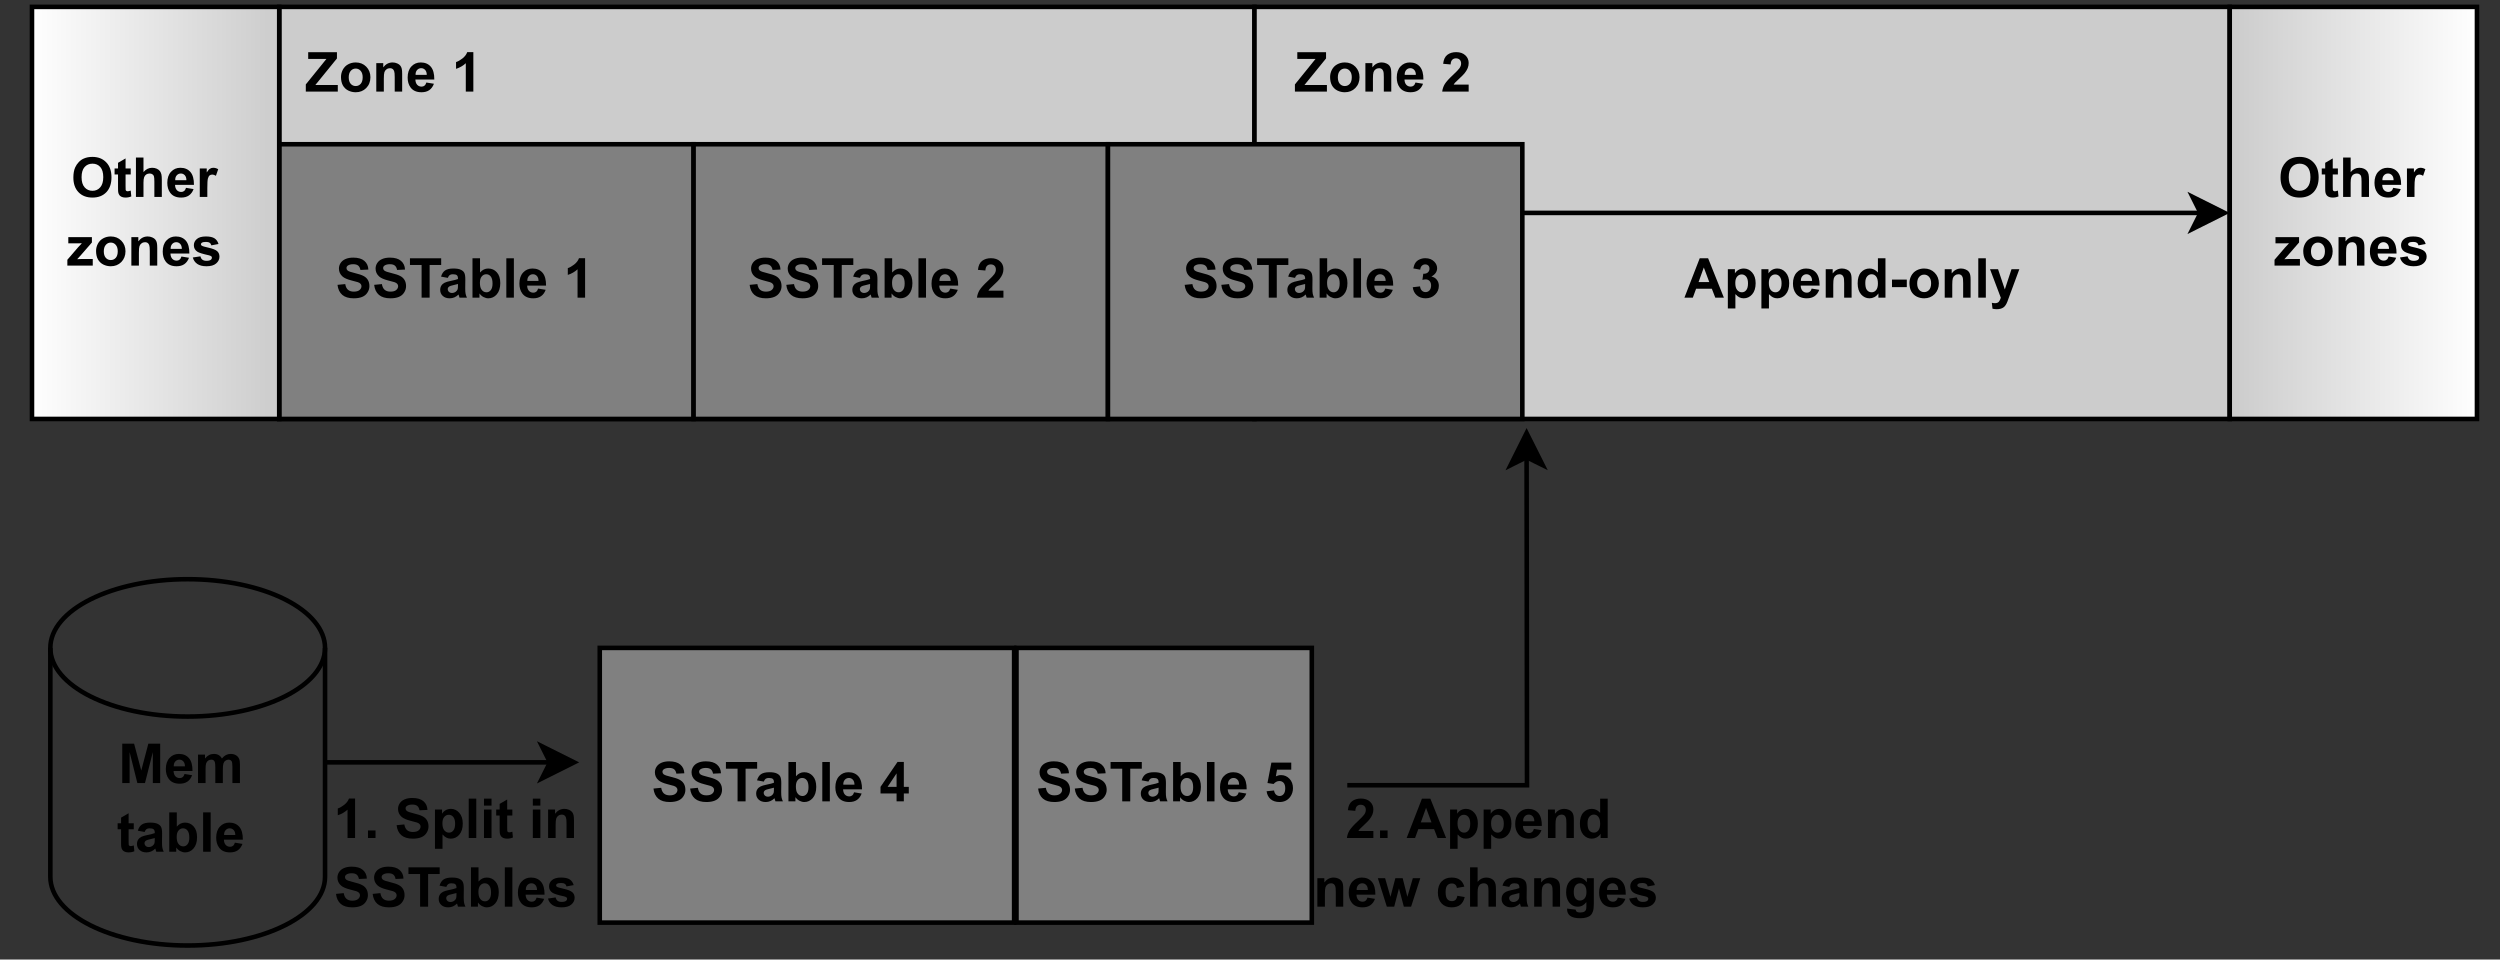 <?xml version="1.0" encoding="UTF-8" standalone="no"?>
<svg 
   width="408.96pt"
   height="156.96pt"
   viewBox="0 0 408.96 156.96"
   version="1.1"
   id="svg759"
   xmlns:xlink="http://www.w3.org/1999/xlink"
   xmlns="http://www.w3.org/2000/svg"
   xmlns:svg="http://www.w3.org/2000/svg" content="%3Cmxfile%20host%3D%22app.diagrams.net%22%20modified%3D%222022-08-05T11%3A34%3A19.275Z%22%20agent%3D%225.0%20(X11%3B%20Linux%20x86_64)%20AppleWebKit%2F537.36%20(KHTML%2C%20like%20Gecko)%20Chrome%2F102.0.5.167%20Safari%2F537.36%22%20version%3D%2220.2.3%22%20etag%3D%22vm6X4fEHoC_uOkuKbOfD%22%20type%3D%22google%22%3E%3Cdiagram%20id%3D%22tM64gdK3irBaf-srMBHe%22%3E7VpZj6M4EP41edwIY8zx2Elmdh92NCNlpT3e3OAGawiOjDNJ%2BtevDeY0zTItcqiz9EPb5QP7%2B8pVrgoLuN6dfuV4n3xhEUkXthWdFnCzsG0QICT%2FKcm5lASuFsScRrpTI9jSV6KFlpYeaETyTkfBWCrovisMWZaRUHRkmHN27HZ7YWn3rXscE0OwDXFqSv%2BkkUhKqW97jfw3QuOkejNwg7Jlh6vOeid5giN2bIngpwVcc8ZEWdqd1iRV4FW4lOM%2Bv9FaL4yTTEwZYJcDfuD0oPem1yXO1WY5O2QRUf2tBVwdEyrIdo9D1XqU9EpZInaprAFZfGGZ0HwBuZlVLjj7TtYsZbyYDVrFo3rSNG3J18Uj5XpBhAtyenNToIZK6hhhOyL4WXbRAyBwnaXjl8O0irlQI35sCLMBLGVJi6xA98NaR%2BJ6%2BgZGWdBIDqMK7wVV31J%2FF0TVNVENrCUyYXVngNX5kLDayFkGt4QV3Quss9oA6Hk3tQHuvaA6q7JCB93WBngGrNvtH%2FhZQmpbwEBY7lR0YcQpjTNZDuWOiURopfCg0rU%2F6YYdjSI1fMVJTl%2BLmUt%2B9oxmolg5Wi3QRs11ECzXlBiMZCwjPTIqkWJSrxHMY5hNUjxkkOJbJiVwBkr8EUpMpX8MSmx0U0qCEUrgg1ICkXVLSqrYZcwhkCx6UuGJQj7FeU7DLi1dhyE3zs9%2F6aai8rdqkZZXVzends%2FNWddygXnlSorWExX1NLJczmIjXW1mUZVqknLtJOoFSjk78JB0PKB8W0xE56oxgbUWI2iAkUrGSYoF%2FdFdxBBN%2Bg3flHq2lMJxBpTC705T7kmPbMdS%2FclgYEzmWz3VKdEwJiu0p97%2BNIWqTkWjUP%2BoozPND049htMtwdD9pauwF3B8Uk8dq37sLpED1z33UqfbDKQ1GVM84IcgA3rIiGOuycDdBN11GBNzHFEJX6vtc%2FG02jaUk1BQptg7klzMFasD064NkIEck4w5gh9wN6H6u8kgeDYykOkXrkqGGeB%2FFYm0H7abqi0%2Bq1KsSq%2FSzOQT7NVHvB4CC435EmTeFIcsmTMHX2bq4H%2B%2BzEPlm%2Fmda5JkJiKe9nt5gf%2BFZen5QTlxkL90gjfP0EC0BaxLXQfMrMSNPNC8yWLoSIQ7sHreNfNvYCy14Dyo3g%2Bx4l8vtWCbqQV7KeulQVqo5r7nyMhRysMEZ%2FHDehD1CwHqkhZMtFBzeBDbjN8NIvIE71UxPKdUmioO%2F9tOPZdG7ffnWoDD73Fh6r4ehJymxl1TgAwOIvKCD4XCDNBw06DGPGYTXb4%2FB2FmjP%2BF7MyzJUpr%2BJBnCgB%2FWf1OW1tCaFA0lNKb5UxNSAL8ZJJ1MDk6nhtVlW%2BEU7l8xevUfOlPwH2l7Cisjk192nocTU6N1n6ub2nnz4tO%2BUzgnYl2aykXvmgl28HSUuiNptuL2nvUQUcY950%2FB%2Bp3rqB%2BOiQbye%2FJ6uL01WViGl2Sis%2BtbtpQjqwfeoNLbtSvnPLdymjmXoC6mm33KVXroJnpP%2FR9%2BlGvZcCFI4mYoSva0L16Fm%2FyQb%2FhsNESNfhavTvwQDjpOpcKJ0e%2F50APegIg8JZej5XLhZOy2nxvWpq45qtd%2BOlf%3C%2Fdiagram%3E%3C%2Fmxfile%3E">
  <rect x="0" y="0" width="408.96" height="156.96" fill="#333333" stroke="none"/>
  <defs
     id="defs373">
    <g
       id="g100">
      <g
         id="glyph-0-0" />
      <g
         id="glyph-0-1">
        <path
           d="M 0.328 -2.094 L 1.594 -2.219 C 1.664 -1.789 1.816 -1.477 2.047 -1.281 C 2.285 -1.082 2.598 -0.984 2.984 -0.984 C 3.41 -0.984 3.727 -1.07 3.938 -1.25 C 4.145 -1.426 4.25 -1.633 4.25 -1.875 C 4.25 -2.02 4.203 -2.145 4.109 -2.25 C 4.023 -2.363 3.875 -2.457 3.656 -2.531 C 3.5 -2.582 3.148 -2.676 2.609 -2.812 C 1.922 -2.988 1.438 -3.203 1.156 -3.453 C 0.758 -3.805 0.562 -4.238 0.562 -4.75 C 0.562 -5.07 0.648 -5.375 0.828 -5.656 C 1.016 -5.945 1.281 -6.164 1.625 -6.312 C 1.977 -6.469 2.406 -6.547 2.906 -6.547 C 3.707 -6.547 4.312 -6.367 4.719 -6.016 C 5.133 -5.66 5.352 -5.188 5.375 -4.594 L 4.078 -4.531 C 4.016 -4.863 3.891 -5.102 3.703 -5.25 C 3.523 -5.395 3.254 -5.469 2.891 -5.469 C 2.516 -5.469 2.219 -5.391 2 -5.234 C 1.863 -5.129 1.797 -4.992 1.797 -4.828 C 1.797 -4.68 1.859 -4.551 1.984 -4.438 C 2.148 -4.301 2.547 -4.16 3.172 -4.016 C 3.805 -3.867 4.273 -3.711 4.578 -3.547 C 4.891 -3.391 5.129 -3.172 5.297 -2.891 C 5.461 -2.617 5.547 -2.281 5.547 -1.875 C 5.547 -1.508 5.441 -1.164 5.234 -0.844 C 5.035 -0.52 4.75 -0.281 4.375 -0.125 C 4 0.031 3.535 0.109 2.984 0.109 C 2.172 0.109 1.547 -0.078 1.109 -0.453 C 0.672 -0.828 0.41 -1.375 0.328 -2.094 Z M 0.328 -2.094 "
           id="path3" />
      </g>
      <g
         id="glyph-0-2">
        <path
           d="M 2.094 0 L 2.094 -5.344 L 0.188 -5.344 L 0.188 -6.438 L 5.297 -6.438 L 5.297 -5.344 L 3.406 -5.344 L 3.406 0 Z M 2.094 0 "
           id="path6" />
      </g>
      <g
         id="glyph-0-3">
        <path
           d="M 1.562 -3.234 L 0.453 -3.438 C 0.578 -3.883 0.789 -4.219 1.094 -4.438 C 1.406 -4.656 1.863 -4.766 2.469 -4.766 C 3.02 -4.766 3.426 -4.695 3.688 -4.562 C 3.957 -4.438 4.145 -4.27 4.25 -4.062 C 4.363 -3.863 4.422 -3.5 4.422 -2.969 L 4.406 -1.531 C 4.406 -1.125 4.426 -0.82 4.469 -0.625 C 4.508 -0.426 4.582 -0.219 4.688 0 L 3.469 0 C 3.438 -0.082 3.398 -0.203 3.359 -0.359 C 3.336 -0.43 3.32 -0.484 3.312 -0.516 C 3.102 -0.305 2.879 -0.148 2.641 -0.047 C 2.398 0.055 2.145 0.109 1.875 0.109 C 1.395 0.109 1.016 -0.02 0.734 -0.281 C 0.453 -0.539 0.312 -0.867 0.312 -1.266 C 0.312 -1.535 0.375 -1.77 0.5 -1.969 C 0.633 -2.176 0.812 -2.332 1.031 -2.438 C 1.258 -2.551 1.586 -2.648 2.016 -2.734 C 2.586 -2.848 2.988 -2.953 3.219 -3.047 L 3.219 -3.156 C 3.219 -3.395 3.156 -3.566 3.031 -3.672 C 2.914 -3.773 2.695 -3.828 2.375 -3.828 C 2.156 -3.828 1.984 -3.781 1.859 -3.688 C 1.742 -3.602 1.645 -3.453 1.562 -3.234 Z M 3.219 -2.234 C 3.062 -2.18 2.812 -2.117 2.469 -2.047 C 2.125 -1.973 1.898 -1.898 1.797 -1.828 C 1.629 -1.711 1.547 -1.57 1.547 -1.406 C 1.547 -1.227 1.609 -1.078 1.734 -0.953 C 1.867 -0.828 2.035 -0.766 2.234 -0.766 C 2.461 -0.766 2.676 -0.836 2.875 -0.984 C 3.02 -1.098 3.117 -1.234 3.172 -1.391 C 3.203 -1.492 3.219 -1.691 3.219 -1.984 Z M 3.219 -2.234 "
           id="path9" />
      </g>
      <g
         id="glyph-0-4">
        <path
           d="M 0.594 0 L 0.594 -6.438 L 1.828 -6.438 L 1.828 -4.109 C 2.203 -4.547 2.648 -4.766 3.172 -4.766 C 3.742 -4.766 4.211 -4.555 4.578 -4.141 C 4.953 -3.734 5.141 -3.145 5.141 -2.375 C 5.141 -1.582 4.945 -0.969 4.562 -0.531 C 4.188 -0.102 3.727 0.109 3.188 0.109 C 2.926 0.109 2.664 0.039 2.406 -0.094 C 2.145 -0.227 1.922 -0.426 1.734 -0.688 L 1.734 0 Z M 1.812 -2.438 C 1.812 -1.945 1.891 -1.586 2.047 -1.359 C 2.254 -1.035 2.535 -0.875 2.891 -0.875 C 3.16 -0.875 3.391 -0.988 3.578 -1.219 C 3.773 -1.445 3.875 -1.812 3.875 -2.312 C 3.875 -2.844 3.773 -3.227 3.578 -3.469 C 3.391 -3.707 3.145 -3.828 2.844 -3.828 C 2.551 -3.828 2.305 -3.707 2.109 -3.469 C 1.91 -3.238 1.812 -2.895 1.812 -2.438 Z M 1.812 -2.438 "
           id="path12" />
      </g>
      <g
         id="glyph-0-5">
        <path
           d="M 0.641 0 L 0.641 -6.438 L 1.875 -6.438 L 1.875 0 Z M 0.641 0 "
           id="path15" />
      </g>
      <g
         id="glyph-0-6">
        <path
           d="M 3.344 -1.484 L 4.578 -1.281 C 4.41 -0.82 4.156 -0.473 3.812 -0.234 C 3.477 -0.004 3.055 0.109 2.547 0.109 C 1.734 0.109 1.133 -0.156 0.75 -0.688 C 0.438 -1.113 0.281 -1.648 0.281 -2.297 C 0.281 -3.066 0.484 -3.672 0.891 -4.109 C 1.297 -4.547 1.805 -4.766 2.422 -4.766 C 3.117 -4.766 3.664 -4.535 4.062 -4.078 C 4.457 -3.617 4.648 -2.914 4.641 -1.969 L 1.547 -1.969 C 1.555 -1.602 1.656 -1.316 1.844 -1.109 C 2.031 -0.91 2.27 -0.812 2.562 -0.812 C 2.75 -0.812 2.906 -0.863 3.031 -0.969 C 3.164 -1.07 3.27 -1.242 3.344 -1.484 Z M 3.406 -2.734 C 3.406 -3.086 3.316 -3.359 3.141 -3.547 C 2.961 -3.734 2.75 -3.828 2.5 -3.828 C 2.227 -3.828 2.004 -3.727 1.828 -3.531 C 1.648 -3.332 1.566 -3.066 1.578 -2.734 Z M 3.406 -2.734 "
           id="path18" />
      </g>
      <g
         id="glyph-0-7" />
      <g
         id="glyph-0-8">
        <path
           d="M 3.531 0 L 2.297 0 L 2.297 -4.641 C 1.848 -4.223 1.316 -3.914 0.703 -3.719 L 0.703 -4.828 C 1.023 -4.93 1.375 -5.129 1.75 -5.422 C 2.133 -5.723 2.395 -6.066 2.531 -6.453 L 3.531 -6.453 Z M 3.531 0 "
           id="path22" />
      </g>
      <g
         id="glyph-0-9">
        <path
           d="M 4.547 -1.141 L 4.547 0 L 0.219 0 C 0.27 -0.438 0.41 -0.848 0.641 -1.234 C 0.879 -1.617 1.344 -2.129 2.031 -2.766 C 2.582 -3.285 2.922 -3.641 3.047 -3.828 C 3.223 -4.078 3.312 -4.328 3.312 -4.578 C 3.312 -4.859 3.234 -5.07 3.078 -5.219 C 2.93 -5.363 2.727 -5.438 2.469 -5.438 C 2.219 -5.438 2.016 -5.359 1.859 -5.203 C 1.703 -5.047 1.613 -4.789 1.594 -4.438 L 0.375 -4.547 C 0.445 -5.234 0.676 -5.723 1.062 -6.016 C 1.445 -6.305 1.926 -6.453 2.5 -6.453 C 3.133 -6.453 3.633 -6.281 4 -5.938 C 4.363 -5.602 4.547 -5.18 4.547 -4.672 C 4.547 -4.379 4.492 -4.102 4.391 -3.844 C 4.285 -3.582 4.117 -3.305 3.891 -3.016 C 3.742 -2.828 3.473 -2.551 3.078 -2.188 C 2.691 -1.832 2.445 -1.598 2.344 -1.484 C 2.238 -1.367 2.156 -1.254 2.094 -1.141 Z M 4.547 -1.141 "
           id="path25" />
      </g>
      <g
         id="glyph-0-10">
        <path
           d="M 0.344 -1.703 L 1.531 -1.844 C 1.57 -1.539 1.676 -1.305 1.844 -1.141 C 2.008 -0.984 2.207 -0.906 2.438 -0.906 C 2.695 -0.906 2.91 -1 3.078 -1.188 C 3.254 -1.383 3.344 -1.648 3.344 -1.984 C 3.344 -2.297 3.258 -2.539 3.094 -2.719 C 2.926 -2.895 2.723 -2.984 2.484 -2.984 C 2.328 -2.984 2.141 -2.957 1.922 -2.906 L 2.062 -3.906 C 2.395 -3.895 2.645 -3.969 2.812 -4.125 C 2.988 -4.281 3.078 -4.484 3.078 -4.734 C 3.078 -4.953 3.016 -5.125 2.891 -5.25 C 2.766 -5.375 2.594 -5.438 2.375 -5.438 C 2.164 -5.438 1.984 -5.363 1.828 -5.219 C 1.68 -5.07 1.594 -4.859 1.562 -4.578 L 0.438 -4.781 C 0.508 -5.164 0.625 -5.473 0.781 -5.703 C 0.945 -5.941 1.172 -6.125 1.453 -6.25 C 1.734 -6.383 2.051 -6.453 2.406 -6.453 C 3.02 -6.453 3.508 -6.258 3.875 -5.875 C 4.176 -5.562 4.328 -5.207 4.328 -4.812 C 4.328 -4.25 4.016 -3.797 3.391 -3.453 C 3.766 -3.379 4.062 -3.203 4.281 -2.922 C 4.5 -2.648 4.609 -2.32 4.609 -1.938 C 4.609 -1.363 4.398 -0.879 3.984 -0.484 C 3.578 -0.086 3.066 0.109 2.453 0.109 C 1.867 0.109 1.383 -0.055 1 -0.391 C 0.625 -0.723 0.406 -1.16 0.344 -1.703 Z M 0.344 -1.703 "
           id="path28" />
      </g>
      <g
         id="glyph-0-11">
        <path
           d="M 0.094 0 L 0.094 -1.172 L 3.469 -5.344 L 0.484 -5.344 L 0.484 -6.438 L 5.188 -6.438 L 5.188 -5.422 L 1.656 -1.078 L 5.328 -1.078 L 5.328 0 Z M 0.094 0 "
           id="path31" />
      </g>
      <g
         id="glyph-0-12">
        <path
           d="M 0.359 -2.391 C 0.359 -2.805 0.457 -3.203 0.656 -3.578 C 0.863 -3.961 1.148 -4.254 1.516 -4.453 C 1.891 -4.66 2.305 -4.766 2.766 -4.766 C 3.461 -4.766 4.035 -4.535 4.484 -4.078 C 4.941 -3.617 5.172 -3.039 5.172 -2.344 C 5.172 -1.633 4.941 -1.047 4.484 -0.578 C 4.023 -0.117 3.453 0.109 2.766 0.109 C 2.336 0.109 1.93 0.016 1.547 -0.172 C 1.16 -0.367 0.863 -0.656 0.656 -1.031 C 0.457 -1.406 0.359 -1.859 0.359 -2.391 Z M 1.625 -2.328 C 1.625 -1.867 1.734 -1.516 1.953 -1.266 C 2.172 -1.023 2.441 -0.906 2.766 -0.906 C 3.086 -0.906 3.359 -1.023 3.578 -1.266 C 3.797 -1.516 3.906 -1.875 3.906 -2.344 C 3.906 -2.789 3.797 -3.141 3.578 -3.391 C 3.359 -3.641 3.086 -3.766 2.766 -3.766 C 2.441 -3.766 2.172 -3.641 1.953 -3.391 C 1.734 -3.141 1.625 -2.785 1.625 -2.328 Z M 1.625 -2.328 "
           id="path34" />
      </g>
      <g
         id="glyph-0-13">
        <path
           d="M 4.875 0 L 3.656 0 L 3.656 -2.375 C 3.656 -2.875 3.625 -3.195 3.562 -3.344 C 3.508 -3.5 3.426 -3.617 3.312 -3.703 C 3.195 -3.785 3.055 -3.828 2.891 -3.828 C 2.672 -3.828 2.477 -3.766 2.312 -3.641 C 2.145 -3.523 2.031 -3.367 1.969 -3.172 C 1.906 -2.984 1.875 -2.629 1.875 -2.109 L 1.875 0 L 0.641 0 L 0.641 -4.656 L 1.781 -4.656 L 1.781 -3.969 C 2.188 -4.5 2.695 -4.766 3.312 -4.766 C 3.582 -4.766 3.832 -4.711 4.062 -4.609 C 4.289 -4.516 4.461 -4.391 4.578 -4.234 C 4.691 -4.086 4.77 -3.914 4.812 -3.719 C 4.852 -3.531 4.875 -3.254 4.875 -2.891 Z M 4.875 0 "
           id="path37" />
      </g>
      <g
         id="glyph-0-14">
        <path
           d="M 0.391 -3.172 C 0.391 -3.828 0.488 -4.379 0.688 -4.828 C 0.832 -5.148 1.031 -5.441 1.281 -5.703 C 1.531 -5.961 1.805 -6.156 2.109 -6.281 C 2.516 -6.457 2.977 -6.547 3.5 -6.547 C 4.445 -6.547 5.203 -6.25 5.766 -5.656 C 6.336 -5.07 6.625 -4.254 6.625 -3.203 C 6.625 -2.172 6.344 -1.359 5.781 -0.766 C 5.219 -0.18 4.461 0.109 3.516 0.109 C 2.555 0.109 1.797 -0.18 1.234 -0.766 C 0.672 -1.348 0.391 -2.148 0.391 -3.172 Z M 1.734 -3.219 C 1.734 -2.488 1.898 -1.938 2.234 -1.562 C 2.566 -1.188 2.992 -1 3.516 -1 C 4.035 -1 4.457 -1.188 4.781 -1.562 C 5.113 -1.938 5.281 -2.492 5.281 -3.234 C 5.281 -3.973 5.117 -4.523 4.797 -4.891 C 4.473 -5.254 4.047 -5.438 3.516 -5.438 C 2.984 -5.438 2.551 -5.25 2.219 -4.875 C 1.895 -4.508 1.734 -3.957 1.734 -3.219 Z M 1.734 -3.219 "
           id="path40" />
      </g>
      <g
         id="glyph-0-15">
        <path
           d="M 2.781 -4.656 L 2.781 -3.672 L 1.938 -3.672 L 1.938 -1.797 C 1.938 -1.422 1.941 -1.203 1.953 -1.141 C 1.973 -1.078 2.008 -1.023 2.062 -0.984 C 2.125 -0.941 2.195 -0.922 2.281 -0.922 C 2.395 -0.922 2.562 -0.957 2.781 -1.031 L 2.875 -0.078 C 2.594 0.047 2.27 0.109 1.906 0.109 C 1.688 0.109 1.488 0.07 1.312 0 C 1.133 -0.082 1.004 -0.18 0.922 -0.297 C 0.836 -0.41 0.773 -0.57 0.734 -0.781 C 0.711 -0.914 0.703 -1.203 0.703 -1.641 L 0.703 -3.672 L 0.141 -3.672 L 0.141 -4.656 L 0.703 -4.656 L 0.703 -5.578 L 1.938 -6.297 L 1.938 -4.656 Z M 2.781 -4.656 "
           id="path43" />
      </g>
      <g
         id="glyph-0-16">
        <path
           d="M 1.875 -6.438 L 1.875 -4.062 C 2.27 -4.531 2.742 -4.766 3.297 -4.766 C 3.578 -4.766 3.832 -4.711 4.062 -4.609 C 4.289 -4.504 4.461 -4.367 4.578 -4.203 C 4.691 -4.035 4.77 -3.852 4.812 -3.656 C 4.852 -3.457 4.875 -3.148 4.875 -2.734 L 4.875 0 L 3.656 0 L 3.656 -2.469 C 3.656 -2.945 3.629 -3.254 3.578 -3.391 C 3.535 -3.523 3.453 -3.629 3.328 -3.703 C 3.211 -3.785 3.066 -3.828 2.891 -3.828 C 2.68 -3.828 2.492 -3.773 2.328 -3.672 C 2.172 -3.566 2.055 -3.414 1.984 -3.219 C 1.91 -3.02 1.875 -2.723 1.875 -2.328 L 1.875 0 L 0.641 0 L 0.641 -6.438 Z M 1.875 -6.438 "
           id="path46" />
      </g>
      <g
         id="glyph-0-17">
        <path
           d="M 1.828 0 L 0.594 0 L 0.594 -4.656 L 1.734 -4.656 L 1.734 -4 C 1.93 -4.312 2.109 -4.516 2.266 -4.609 C 2.422 -4.711 2.598 -4.766 2.797 -4.766 C 3.078 -4.766 3.348 -4.688 3.609 -4.531 L 3.234 -3.453 C 3.023 -3.586 2.832 -3.656 2.656 -3.656 C 2.477 -3.656 2.328 -3.609 2.203 -3.516 C 2.086 -3.422 1.992 -3.25 1.922 -3 C 1.859 -2.75 1.828 -2.227 1.828 -1.438 Z M 1.828 0 "
           id="path49" />
      </g>
      <g
         id="glyph-0-18">
        <path
           d="M 0.156 0 L 0.156 -0.953 L 1.891 -2.969 C 2.18 -3.289 2.395 -3.52 2.531 -3.656 C 2.383 -3.656 2.195 -3.648 1.969 -3.641 L 0.312 -3.641 L 0.312 -4.656 L 4.172 -4.656 L 4.172 -3.781 L 2.391 -1.734 L 1.766 -1.047 C 2.109 -1.066 2.32 -1.078 2.406 -1.078 L 4.312 -1.078 L 4.312 0 Z M 0.156 0 "
           id="path52" />
      </g>
      <g
         id="glyph-0-19">
        <path
           d="M 0.203 -1.328 L 1.453 -1.516 C 1.504 -1.273 1.609 -1.094 1.766 -0.969 C 1.93 -0.844 2.156 -0.781 2.438 -0.781 C 2.758 -0.781 3 -0.836 3.156 -0.953 C 3.27 -1.035 3.328 -1.148 3.328 -1.297 C 3.328 -1.391 3.297 -1.461 3.234 -1.516 C 3.172 -1.578 3.035 -1.633 2.828 -1.688 C 1.828 -1.906 1.195 -2.102 0.938 -2.281 C 0.562 -2.531 0.375 -2.879 0.375 -3.328 C 0.375 -3.734 0.535 -4.07 0.859 -4.344 C 1.18 -4.625 1.676 -4.766 2.344 -4.766 C 2.977 -4.766 3.453 -4.66 3.766 -4.453 C 4.078 -4.242 4.289 -3.938 4.406 -3.531 L 3.234 -3.312 C 3.191 -3.5 3.098 -3.641 2.953 -3.734 C 2.816 -3.828 2.617 -3.875 2.359 -3.875 C 2.035 -3.875 1.805 -3.828 1.672 -3.734 C 1.578 -3.672 1.531 -3.586 1.531 -3.484 C 1.531 -3.398 1.57 -3.328 1.656 -3.266 C 1.758 -3.18 2.141 -3.066 2.797 -2.922 C 3.453 -2.773 3.91 -2.594 4.172 -2.375 C 4.43 -2.156 4.562 -1.848 4.562 -1.453 C 4.562 -1.023 4.379 -0.656 4.016 -0.344 C 3.66 -0.039 3.133 0.109 2.438 0.109 C 1.801 0.109 1.297 -0.02 0.922 -0.281 C 0.555 -0.539 0.316 -0.891 0.203 -1.328 Z M 0.203 -1.328 "
           id="path55" />
      </g>
      <g
         id="glyph-0-20">
        <path
           d="M 6.453 0 L 5.047 0 L 4.484 -1.453 L 1.906 -1.453 L 1.375 0 L 0 0 L 2.5 -6.438 L 3.875 -6.438 Z M 4.062 -2.547 L 3.172 -4.938 L 2.312 -2.547 Z M 4.062 -2.547 "
           id="path58" />
      </g>
      <g
         id="glyph-0-21">
        <path
           d="M 0.609 -4.656 L 1.766 -4.656 L 1.766 -3.969 C 1.91 -4.207 2.109 -4.398 2.359 -4.547 C 2.617 -4.691 2.906 -4.766 3.219 -4.766 C 3.75 -4.766 4.203 -4.551 4.578 -4.125 C 4.961 -3.695 5.156 -3.109 5.156 -2.359 C 5.156 -1.578 4.961 -0.969 4.578 -0.531 C 4.203 -0.102 3.742 0.109 3.203 0.109 C 2.941 0.109 2.707 0.055 2.5 -0.047 C 2.289 -0.148 2.07 -0.328 1.844 -0.578 L 1.844 1.766 L 0.609 1.766 Z M 1.828 -2.406 C 1.828 -1.883 1.93 -1.5 2.141 -1.25 C 2.348 -1 2.602 -0.875 2.906 -0.875 C 3.188 -0.875 3.422 -0.988 3.609 -1.219 C 3.805 -1.445 3.906 -1.82 3.906 -2.344 C 3.906 -2.832 3.805 -3.195 3.609 -3.438 C 3.41 -3.676 3.164 -3.797 2.875 -3.797 C 2.57 -3.797 2.32 -3.676 2.125 -3.438 C 1.926 -3.207 1.828 -2.863 1.828 -2.406 Z M 1.828 -2.406 "
           id="path61" />
      </g>
      <g
         id="glyph-0-22">
        <path
           d="M 4.922 0 L 3.766 0 L 3.766 -0.688 C 3.578 -0.414 3.352 -0.211 3.094 -0.078 C 2.844 0.047 2.582 0.109 2.312 0.109 C 1.781 0.109 1.32 -0.102 0.938 -0.531 C 0.562 -0.969 0.375 -1.57 0.375 -2.344 C 0.375 -3.133 0.555 -3.734 0.922 -4.141 C 1.297 -4.555 1.766 -4.766 2.328 -4.766 C 2.848 -4.766 3.301 -4.547 3.688 -4.109 L 3.688 -6.438 L 4.922 -6.438 Z M 1.625 -2.438 C 1.625 -1.938 1.691 -1.57 1.828 -1.344 C 2.023 -1.031 2.305 -0.875 2.672 -0.875 C 2.953 -0.875 3.191 -0.992 3.391 -1.234 C 3.586 -1.473 3.688 -1.832 3.688 -2.312 C 3.688 -2.844 3.586 -3.227 3.391 -3.469 C 3.203 -3.707 2.957 -3.828 2.656 -3.828 C 2.363 -3.828 2.117 -3.707 1.922 -3.469 C 1.723 -3.238 1.625 -2.895 1.625 -2.438 Z M 1.625 -2.438 "
           id="path64" />
      </g>
      <g
         id="glyph-0-23">
        <path
           d="M 0.5 -1.719 L 0.5 -2.953 L 2.922 -2.953 L 2.922 -1.719 Z M 0.5 -1.719 "
           id="path67" />
      </g>
      <g
         id="glyph-0-24">
        <path
           d="M 0.062 -4.656 L 1.375 -4.656 L 2.484 -1.344 L 3.578 -4.656 L 4.859 -4.656 L 3.203 -0.172 L 2.906 0.641 C 2.801 0.91 2.695 1.113 2.594 1.25 C 2.5 1.395 2.391 1.508 2.266 1.594 C 2.141 1.688 1.984 1.758 1.797 1.812 C 1.609 1.863 1.398 1.891 1.172 1.891 C 0.93 1.891 0.695 1.863 0.469 1.812 L 0.359 0.844 C 0.555 0.883 0.727 0.906 0.875 0.906 C 1.164 0.906 1.379 0.82 1.516 0.656 C 1.648 0.488 1.754 0.273 1.828 0.016 Z M 0.062 -4.656 "
           id="path70" />
      </g>
      <g
         id="glyph-0-25">
        <path
           d="M 2.797 0 L 2.797 -1.297 L 0.172 -1.297 L 0.172 -2.375 L 2.953 -6.453 L 3.984 -6.453 L 3.984 -2.375 L 4.797 -2.375 L 4.797 -1.297 L 3.984 -1.297 L 3.984 0 Z M 2.797 -2.375 L 2.797 -4.578 L 1.328 -2.375 Z M 2.797 -2.375 "
           id="path73" />
      </g>
      <g
         id="glyph-0-26">
        <path
           d="M 0.641 0 L 0.641 -1.234 L 1.875 -1.234 L 1.875 0 Z M 0.641 0 "
           id="path76" />
      </g>
      <g
         id="glyph-0-27">
        <path
           d="M 1.516 0 L 0.047 -4.656 L 1.234 -4.656 L 2.109 -1.609 L 2.906 -4.656 L 4.109 -4.656 L 4.875 -1.609 L 5.766 -4.656 L 6.984 -4.656 L 5.484 0 L 4.297 0 L 3.5 -3 L 2.719 0 Z M 1.516 0 "
           id="path79" />
      </g>
      <g
         id="glyph-0-28">
        <path
           d="M 4.703 -3.281 L 3.484 -3.062 C 3.453 -3.301 3.363 -3.484 3.219 -3.609 C 3.07 -3.734 2.883 -3.797 2.656 -3.797 C 2.344 -3.797 2.094 -3.688 1.906 -3.469 C 1.727 -3.258 1.641 -2.906 1.641 -2.406 C 1.641 -1.852 1.734 -1.461 1.922 -1.234 C 2.109 -1.016 2.359 -0.906 2.672 -0.906 C 2.898 -0.906 3.086 -0.969 3.234 -1.094 C 3.391 -1.227 3.5 -1.457 3.562 -1.781 L 4.766 -1.578 C 4.641 -1.023 4.398 -0.602 4.047 -0.312 C 3.691 -0.031 3.211 0.109 2.609 0.109 C 1.93 0.109 1.391 -0.102 0.984 -0.531 C 0.578 -0.969 0.375 -1.566 0.375 -2.328 C 0.375 -3.098 0.578 -3.695 0.984 -4.125 C 1.391 -4.551 1.938 -4.766 2.625 -4.766 C 3.195 -4.766 3.648 -4.641 3.984 -4.391 C 4.316 -4.148 4.555 -3.781 4.703 -3.281 Z M 4.703 -3.281 "
           id="path82" />
      </g>
      <g
         id="glyph-0-29">
        <path
           d="M 0.531 0.312 L 1.938 0.484 C 1.957 0.641 2.008 0.75 2.094 0.812 C 2.219 0.906 2.406 0.953 2.656 0.953 C 2.977 0.953 3.219 0.898 3.375 0.797 C 3.488 0.734 3.57 0.629 3.625 0.484 C 3.664 0.391 3.688 0.203 3.688 -0.078 L 3.688 -0.75 C 3.312 -0.25 2.844 0 2.281 0 C 1.656 0 1.16 -0.266 0.797 -0.797 C 0.516 -1.211 0.375 -1.734 0.375 -2.359 C 0.375 -3.141 0.562 -3.734 0.938 -4.141 C 1.312 -4.555 1.773 -4.766 2.328 -4.766 C 2.91 -4.766 3.391 -4.508 3.766 -4 L 3.766 -4.656 L 4.906 -4.656 L 4.906 -0.484 C 4.906 0.066 4.859 0.477 4.766 0.75 C 4.68 1.02 4.555 1.234 4.391 1.391 C 4.234 1.547 4.016 1.664 3.734 1.75 C 3.461 1.844 3.117 1.891 2.703 1.891 C 1.91 1.891 1.348 1.754 1.016 1.484 C 0.691 1.211 0.531 0.867 0.531 0.453 C 0.531 0.41 0.531 0.363 0.531 0.312 Z M 1.625 -2.422 C 1.625 -1.93 1.719 -1.57 1.906 -1.344 C 2.102 -1.113 2.344 -1 2.625 -1 C 2.926 -1 3.18 -1.113 3.391 -1.344 C 3.598 -1.582 3.703 -1.93 3.703 -2.391 C 3.703 -2.879 3.602 -3.238 3.406 -3.469 C 3.207 -3.707 2.957 -3.828 2.656 -3.828 C 2.352 -3.828 2.102 -3.707 1.906 -3.469 C 1.719 -3.238 1.625 -2.891 1.625 -2.422 Z M 1.625 -2.422 "
           id="path85" />
      </g>
      <g
         id="glyph-0-30">
        <path
           d="M 0.641 0 L 0.641 -6.438 L 2.578 -6.438 L 3.75 -2.047 L 4.906 -6.438 L 6.844 -6.438 L 6.844 0 L 5.641 0 L 5.641 -5.062 L 4.359 0 L 3.109 0 L 1.844 -5.062 L 1.844 0 Z M 0.641 0 "
           id="path88" />
      </g>
      <g
         id="glyph-0-31">
        <path
           d="M 0.547 -4.656 L 1.688 -4.656 L 1.688 -4.016 C 2.094 -4.516 2.578 -4.766 3.141 -4.766 C 3.441 -4.766 3.703 -4.703 3.922 -4.578 C 4.141 -4.453 4.316 -4.266 4.453 -4.016 C 4.66 -4.266 4.879 -4.453 5.109 -4.578 C 5.348 -4.703 5.602 -4.766 5.875 -4.766 C 6.219 -4.766 6.508 -4.691 6.75 -4.547 C 6.988 -4.41 7.164 -4.207 7.281 -3.938 C 7.363 -3.738 7.406 -3.422 7.406 -2.984 L 7.406 0 L 6.172 0 L 6.172 -2.656 C 6.172 -3.125 6.129 -3.426 6.047 -3.562 C 5.93 -3.738 5.754 -3.828 5.516 -3.828 C 5.348 -3.828 5.188 -3.77 5.031 -3.656 C 4.875 -3.551 4.766 -3.395 4.703 -3.188 C 4.641 -2.988 4.609 -2.672 4.609 -2.234 L 4.609 0 L 3.375 0 L 3.375 -2.547 C 3.375 -3.004 3.348 -3.297 3.297 -3.422 C 3.254 -3.555 3.188 -3.656 3.094 -3.719 C 3.008 -3.789 2.883 -3.828 2.719 -3.828 C 2.531 -3.828 2.359 -3.773 2.203 -3.672 C 2.055 -3.566 1.945 -3.414 1.875 -3.219 C 1.812 -3.031 1.781 -2.711 1.781 -2.266 L 1.781 0 L 0.547 0 Z M 0.547 -4.656 "
           id="path91" />
      </g>
      <g
         id="glyph-0-32">
        <path
           d="M 0.641 -5.297 L 0.641 -6.438 L 1.875 -6.438 L 1.875 -5.297 Z M 0.641 0 L 0.641 -4.656 L 1.875 -4.656 L 1.875 0 Z M 0.641 0 "
           id="path94" />
      </g>
      <g
         id="glyph-0-33">
        <path
           d="M 0.406 -1.656 L 1.625 -1.781 C 1.664 -1.5 1.77 -1.273 1.938 -1.109 C 2.113 -0.953 2.312 -0.875 2.531 -0.875 C 2.789 -0.875 3.008 -0.977 3.188 -1.188 C 3.363 -1.395 3.453 -1.711 3.453 -2.141 C 3.453 -2.535 3.363 -2.832 3.188 -3.031 C 3.008 -3.227 2.781 -3.328 2.5 -3.328 C 2.145 -3.328 1.828 -3.164 1.547 -2.844 L 0.547 -3 L 1.188 -6.344 L 4.438 -6.344 L 4.438 -5.188 L 2.109 -5.188 L 1.922 -4.094 C 2.191 -4.227 2.473 -4.297 2.766 -4.297 C 3.305 -4.297 3.766 -4.098 4.141 -3.703 C 4.523 -3.305 4.719 -2.789 4.719 -2.156 C 4.719 -1.625 4.566 -1.148 4.266 -0.734 C 3.848 -0.172 3.266 0.109 2.516 0.109 C 1.922 0.109 1.438 -0.047 1.062 -0.359 C 0.695 -0.68 0.477 -1.113 0.406 -1.656 Z M 0.406 -1.656 "
           id="path97" />
      </g>
    </g>
    <clipPath
       id="clip-0">
      <path
         clip-rule="nonzero"
         d="M 5.23 1.125 L 45.68 1.125 L 45.68 68.543 L 5.23 68.543 Z M 5.23 1.125 "
         id="path102" />
    </clipPath>
    <linearGradient
       id="linear-pattern-0"
       gradientUnits="userSpaceOnUse"
       x1="1"
       y1="0"
       x2="-0"
       y2="0"
       gradientTransform="matrix(40.451, 0, 0, 67.418, 5.229, 1.124)">
      <stop
         offset="0"
         stop-color="rgb(79.999%, 79.999%, 79.999%)"
         stop-opacity="1"
         id="stop105" />
      <stop
         offset="0.016"
         stop-color="rgb(80.154%, 80.154%, 80.154%)"
         stop-opacity="1"
         id="stop107" />
      <stop
         offset="0.031"
         stop-color="rgb(80.467%, 80.467%, 80.467%)"
         stop-opacity="1"
         id="stop109" />
      <stop
         offset="0.047"
         stop-color="rgb(80.78%, 80.78%, 80.78%)"
         stop-opacity="1"
         id="stop111" />
      <stop
         offset="0.062"
         stop-color="rgb(81.093%, 81.093%, 81.093%)"
         stop-opacity="1"
         id="stop113" />
      <stop
         offset="0.078"
         stop-color="rgb(81.406%, 81.406%, 81.406%)"
         stop-opacity="1"
         id="stop115" />
      <stop
         offset="0.094"
         stop-color="rgb(81.717%, 81.717%, 81.717%)"
         stop-opacity="1"
         id="stop117" />
      <stop
         offset="0.109"
         stop-color="rgb(82.03%, 82.03%, 82.03%)"
         stop-opacity="1"
         id="stop119" />
      <stop
         offset="0.125"
         stop-color="rgb(82.343%, 82.343%, 82.343%)"
         stop-opacity="1"
         id="stop121" />
      <stop
         offset="0.141"
         stop-color="rgb(82.655%, 82.655%, 82.655%)"
         stop-opacity="1"
         id="stop123" />
      <stop
         offset="0.156"
         stop-color="rgb(82.968%, 82.968%, 82.968%)"
         stop-opacity="1"
         id="stop125" />
      <stop
         offset="0.172"
         stop-color="rgb(83.279%, 83.279%, 83.279%)"
         stop-opacity="1"
         id="stop127" />
      <stop
         offset="0.188"
         stop-color="rgb(83.592%, 83.592%, 83.592%)"
         stop-opacity="1"
         id="stop129" />
      <stop
         offset="0.203"
         stop-color="rgb(83.905%, 83.905%, 83.905%)"
         stop-opacity="1"
         id="stop131" />
      <stop
         offset="0.219"
         stop-color="rgb(84.218%, 84.218%, 84.218%)"
         stop-opacity="1"
         id="stop133" />
      <stop
         offset="0.234"
         stop-color="rgb(84.531%, 84.531%, 84.531%)"
         stop-opacity="1"
         id="stop135" />
      <stop
         offset="0.25"
         stop-color="rgb(84.842%, 84.842%, 84.842%)"
         stop-opacity="1"
         id="stop137" />
      <stop
         offset="0.266"
         stop-color="rgb(85.155%, 85.155%, 85.155%)"
         stop-opacity="1"
         id="stop139" />
      <stop
         offset="0.281"
         stop-color="rgb(85.468%, 85.468%, 85.468%)"
         stop-opacity="1"
         id="stop141" />
      <stop
         offset="0.297"
         stop-color="rgb(85.78%, 85.78%, 85.78%)"
         stop-opacity="1"
         id="stop143" />
      <stop
         offset="0.312"
         stop-color="rgb(86.093%, 86.093%, 86.093%)"
         stop-opacity="1"
         id="stop145" />
      <stop
         offset="0.328"
         stop-color="rgb(86.404%, 86.404%, 86.404%)"
         stop-opacity="1"
         id="stop147" />
      <stop
         offset="0.344"
         stop-color="rgb(86.717%, 86.717%, 86.717%)"
         stop-opacity="1"
         id="stop149" />
      <stop
         offset="0.359"
         stop-color="rgb(87.03%, 87.03%, 87.03%)"
         stop-opacity="1"
         id="stop151" />
      <stop
         offset="0.375"
         stop-color="rgb(87.343%, 87.343%, 87.343%)"
         stop-opacity="1"
         id="stop153" />
      <stop
         offset="0.391"
         stop-color="rgb(87.656%, 87.656%, 87.656%)"
         stop-opacity="1"
         id="stop155" />
      <stop
         offset="0.406"
         stop-color="rgb(87.967%, 87.967%, 87.967%)"
         stop-opacity="1"
         id="stop157" />
      <stop
         offset="0.422"
         stop-color="rgb(88.28%, 88.28%, 88.28%)"
         stop-opacity="1"
         id="stop159" />
      <stop
         offset="0.438"
         stop-color="rgb(88.593%, 88.593%, 88.593%)"
         stop-opacity="1"
         id="stop161" />
      <stop
         offset="0.453"
         stop-color="rgb(88.905%, 88.905%, 88.905%)"
         stop-opacity="1"
         id="stop163" />
      <stop
         offset="0.469"
         stop-color="rgb(89.218%, 89.218%, 89.218%)"
         stop-opacity="1"
         id="stop165" />
      <stop
         offset="0.484"
         stop-color="rgb(89.529%, 89.529%, 89.529%)"
         stop-opacity="1"
         id="stop167" />
      <stop
         offset="0.5"
         stop-color="rgb(89.842%, 89.842%, 89.842%)"
         stop-opacity="1"
         id="stop169" />
      <stop
         offset="0.516"
         stop-color="rgb(90.155%, 90.155%, 90.155%)"
         stop-opacity="1"
         id="stop171" />
      <stop
         offset="0.531"
         stop-color="rgb(90.468%, 90.468%, 90.468%)"
         stop-opacity="1"
         id="stop173" />
      <stop
         offset="0.547"
         stop-color="rgb(90.781%, 90.781%, 90.781%)"
         stop-opacity="1"
         id="stop175" />
      <stop
         offset="0.562"
         stop-color="rgb(91.092%, 91.092%, 91.092%)"
         stop-opacity="1"
         id="stop177" />
      <stop
         offset="0.578"
         stop-color="rgb(91.405%, 91.405%, 91.405%)"
         stop-opacity="1"
         id="stop179" />
      <stop
         offset="0.594"
         stop-color="rgb(91.718%, 91.718%, 91.718%)"
         stop-opacity="1"
         id="stop181" />
      <stop
         offset="0.609"
         stop-color="rgb(92.03%, 92.03%, 92.03%)"
         stop-opacity="1"
         id="stop183" />
      <stop
         offset="0.625"
         stop-color="rgb(92.343%, 92.343%, 92.343%)"
         stop-opacity="1"
         id="stop185" />
      <stop
         offset="0.641"
         stop-color="rgb(92.654%, 92.654%, 92.654%)"
         stop-opacity="1"
         id="stop187" />
      <stop
         offset="0.656"
         stop-color="rgb(92.967%, 92.967%, 92.967%)"
         stop-opacity="1"
         id="stop189" />
      <stop
         offset="0.672"
         stop-color="rgb(93.28%, 93.28%, 93.28%)"
         stop-opacity="1"
         id="stop191" />
      <stop
         offset="0.688"
         stop-color="rgb(93.593%, 93.593%, 93.593%)"
         stop-opacity="1"
         id="stop193" />
      <stop
         offset="0.703"
         stop-color="rgb(93.906%, 93.906%, 93.906%)"
         stop-opacity="1"
         id="stop195" />
      <stop
         offset="0.719"
         stop-color="rgb(94.217%, 94.217%, 94.217%)"
         stop-opacity="1"
         id="stop197" />
      <stop
         offset="0.734"
         stop-color="rgb(94.53%, 94.53%, 94.53%)"
         stop-opacity="1"
         id="stop199" />
      <stop
         offset="0.75"
         stop-color="rgb(94.843%, 94.843%, 94.843%)"
         stop-opacity="1"
         id="stop201" />
      <stop
         offset="0.766"
         stop-color="rgb(95.155%, 95.155%, 95.155%)"
         stop-opacity="1"
         id="stop203" />
      <stop
         offset="0.781"
         stop-color="rgb(95.468%, 95.468%, 95.468%)"
         stop-opacity="1"
         id="stop205" />
      <stop
         offset="0.797"
         stop-color="rgb(95.779%, 95.779%, 95.779%)"
         stop-opacity="1"
         id="stop207" />
      <stop
         offset="0.812"
         stop-color="rgb(96.092%, 96.092%, 96.092%)"
         stop-opacity="1"
         id="stop209" />
      <stop
         offset="0.828"
         stop-color="rgb(96.405%, 96.405%, 96.405%)"
         stop-opacity="1"
         id="stop211" />
      <stop
         offset="0.844"
         stop-color="rgb(96.718%, 96.718%, 96.718%)"
         stop-opacity="1"
         id="stop213" />
      <stop
         offset="0.859"
         stop-color="rgb(97.031%, 97.031%, 97.031%)"
         stop-opacity="1"
         id="stop215" />
      <stop
         offset="0.875"
         stop-color="rgb(97.342%, 97.342%, 97.342%)"
         stop-opacity="1"
         id="stop217" />
      <stop
         offset="0.891"
         stop-color="rgb(97.655%, 97.655%, 97.655%)"
         stop-opacity="1"
         id="stop219" />
      <stop
         offset="0.906"
         stop-color="rgb(97.968%, 97.968%, 97.968%)"
         stop-opacity="1"
         id="stop221" />
      <stop
         offset="0.922"
         stop-color="rgb(98.28%, 98.28%, 98.28%)"
         stop-opacity="1"
         id="stop223" />
      <stop
         offset="0.938"
         stop-color="rgb(98.593%, 98.593%, 98.593%)"
         stop-opacity="1"
         id="stop225" />
      <stop
         offset="0.953"
         stop-color="rgb(98.904%, 98.904%, 98.904%)"
         stop-opacity="1"
         id="stop227" />
      <stop
         offset="0.969"
         stop-color="rgb(99.217%, 99.217%, 99.217%)"
         stop-opacity="1"
         id="stop229" />
      <stop
         offset="0.984"
         stop-color="rgb(99.53%, 99.53%, 99.53%)"
         stop-opacity="1"
         id="stop231" />
      <stop
         offset="1"
         stop-color="rgb(99.843%, 99.843%, 99.843%)"
         stop-opacity="1"
         id="stop233" />
    </linearGradient>
    <clipPath
       id="clip-1">
      <path
         clip-rule="nonzero"
         d="M 364.789 1.125 L 405.238 1.125 L 405.238 68.543 L 364.789 68.543 Z M 364.789 1.125 "
         id="path236" />
    </clipPath>
    <linearGradient
       id="linear-pattern-1"
       gradientUnits="userSpaceOnUse"
       x1="-0"
       y1="0"
       x2="1"
       y2="0"
       gradientTransform="matrix(40.451, 0, 0, 67.418, 364.789, 1.124)">
      <stop
         offset="0"
         stop-color="rgb(79.999%, 79.999%, 79.999%)"
         stop-opacity="1"
         id="stop239" />
      <stop
         offset="0.016"
         stop-color="rgb(80.154%, 80.154%, 80.154%)"
         stop-opacity="1"
         id="stop241" />
      <stop
         offset="0.031"
         stop-color="rgb(80.467%, 80.467%, 80.467%)"
         stop-opacity="1"
         id="stop243" />
      <stop
         offset="0.047"
         stop-color="rgb(80.78%, 80.78%, 80.78%)"
         stop-opacity="1"
         id="stop245" />
      <stop
         offset="0.062"
         stop-color="rgb(81.093%, 81.093%, 81.093%)"
         stop-opacity="1"
         id="stop247" />
      <stop
         offset="0.078"
         stop-color="rgb(81.404%, 81.404%, 81.404%)"
         stop-opacity="1"
         id="stop249" />
      <stop
         offset="0.094"
         stop-color="rgb(81.717%, 81.717%, 81.717%)"
         stop-opacity="1"
         id="stop251" />
      <stop
         offset="0.109"
         stop-color="rgb(82.03%, 82.03%, 82.03%)"
         stop-opacity="1"
         id="stop253" />
      <stop
         offset="0.125"
         stop-color="rgb(82.343%, 82.343%, 82.343%)"
         stop-opacity="1"
         id="stop255" />
      <stop
         offset="0.141"
         stop-color="rgb(82.655%, 82.655%, 82.655%)"
         stop-opacity="1"
         id="stop257" />
      <stop
         offset="0.156"
         stop-color="rgb(82.967%, 82.967%, 82.967%)"
         stop-opacity="1"
         id="stop259" />
      <stop
         offset="0.172"
         stop-color="rgb(83.279%, 83.279%, 83.279%)"
         stop-opacity="1"
         id="stop261" />
      <stop
         offset="0.188"
         stop-color="rgb(83.592%, 83.592%, 83.592%)"
         stop-opacity="1"
         id="stop263" />
      <stop
         offset="0.203"
         stop-color="rgb(83.905%, 83.905%, 83.905%)"
         stop-opacity="1"
         id="stop265" />
      <stop
         offset="0.219"
         stop-color="rgb(84.218%, 84.218%, 84.218%)"
         stop-opacity="1"
         id="stop267" />
      <stop
         offset="0.234"
         stop-color="rgb(84.529%, 84.529%, 84.529%)"
         stop-opacity="1"
         id="stop269" />
      <stop
         offset="0.25"
         stop-color="rgb(84.842%, 84.842%, 84.842%)"
         stop-opacity="1"
         id="stop271" />
      <stop
         offset="0.266"
         stop-color="rgb(85.155%, 85.155%, 85.155%)"
         stop-opacity="1"
         id="stop273" />
      <stop
         offset="0.281"
         stop-color="rgb(85.468%, 85.468%, 85.468%)"
         stop-opacity="1"
         id="stop275" />
      <stop
         offset="0.297"
         stop-color="rgb(85.78%, 85.78%, 85.78%)"
         stop-opacity="1"
         id="stop277" />
      <stop
         offset="0.312"
         stop-color="rgb(86.092%, 86.092%, 86.092%)"
         stop-opacity="1"
         id="stop279" />
      <stop
         offset="0.328"
         stop-color="rgb(86.404%, 86.404%, 86.404%)"
         stop-opacity="1"
         id="stop281" />
      <stop
         offset="0.344"
         stop-color="rgb(86.717%, 86.717%, 86.717%)"
         stop-opacity="1"
         id="stop283" />
      <stop
         offset="0.359"
         stop-color="rgb(87.03%, 87.03%, 87.03%)"
         stop-opacity="1"
         id="stop285" />
      <stop
         offset="0.375"
         stop-color="rgb(87.343%, 87.343%, 87.343%)"
         stop-opacity="1"
         id="stop287" />
      <stop
         offset="0.391"
         stop-color="rgb(87.654%, 87.654%, 87.654%)"
         stop-opacity="1"
         id="stop289" />
      <stop
         offset="0.406"
         stop-color="rgb(87.967%, 87.967%, 87.967%)"
         stop-opacity="1"
         id="stop291" />
      <stop
         offset="0.422"
         stop-color="rgb(88.28%, 88.28%, 88.28%)"
         stop-opacity="1"
         id="stop293" />
      <stop
         offset="0.438"
         stop-color="rgb(88.593%, 88.593%, 88.593%)"
         stop-opacity="1"
         id="stop295" />
      <stop
         offset="0.453"
         stop-color="rgb(88.905%, 88.905%, 88.905%)"
         stop-opacity="1"
         id="stop297" />
      <stop
         offset="0.469"
         stop-color="rgb(89.217%, 89.217%, 89.217%)"
         stop-opacity="1"
         id="stop299" />
      <stop
         offset="0.484"
         stop-color="rgb(89.529%, 89.529%, 89.529%)"
         stop-opacity="1"
         id="stop301" />
      <stop
         offset="0.5"
         stop-color="rgb(89.842%, 89.842%, 89.842%)"
         stop-opacity="1"
         id="stop303" />
      <stop
         offset="0.516"
         stop-color="rgb(90.155%, 90.155%, 90.155%)"
         stop-opacity="1"
         id="stop305" />
      <stop
         offset="0.531"
         stop-color="rgb(90.468%, 90.468%, 90.468%)"
         stop-opacity="1"
         id="stop307" />
      <stop
         offset="0.547"
         stop-color="rgb(90.779%, 90.779%, 90.779%)"
         stop-opacity="1"
         id="stop309" />
      <stop
         offset="0.562"
         stop-color="rgb(91.092%, 91.092%, 91.092%)"
         stop-opacity="1"
         id="stop311" />
      <stop
         offset="0.578"
         stop-color="rgb(91.405%, 91.405%, 91.405%)"
         stop-opacity="1"
         id="stop313" />
      <stop
         offset="0.594"
         stop-color="rgb(91.718%, 91.718%, 91.718%)"
         stop-opacity="1"
         id="stop315" />
      <stop
         offset="0.609"
         stop-color="rgb(92.03%, 92.03%, 92.03%)"
         stop-opacity="1"
         id="stop317" />
      <stop
         offset="0.625"
         stop-color="rgb(92.342%, 92.342%, 92.342%)"
         stop-opacity="1"
         id="stop319" />
      <stop
         offset="0.641"
         stop-color="rgb(92.654%, 92.654%, 92.654%)"
         stop-opacity="1"
         id="stop321" />
      <stop
         offset="0.656"
         stop-color="rgb(92.967%, 92.967%, 92.967%)"
         stop-opacity="1"
         id="stop323" />
      <stop
         offset="0.672"
         stop-color="rgb(93.28%, 93.28%, 93.28%)"
         stop-opacity="1"
         id="stop325" />
      <stop
         offset="0.688"
         stop-color="rgb(93.593%, 93.593%, 93.593%)"
         stop-opacity="1"
         id="stop327" />
      <stop
         offset="0.703"
         stop-color="rgb(93.904%, 93.904%, 93.904%)"
         stop-opacity="1"
         id="stop329" />
      <stop
         offset="0.719"
         stop-color="rgb(94.217%, 94.217%, 94.217%)"
         stop-opacity="1"
         id="stop331" />
      <stop
         offset="0.734"
         stop-color="rgb(94.53%, 94.53%, 94.53%)"
         stop-opacity="1"
         id="stop333" />
      <stop
         offset="0.75"
         stop-color="rgb(94.843%, 94.843%, 94.843%)"
         stop-opacity="1"
         id="stop335" />
      <stop
         offset="0.766"
         stop-color="rgb(95.155%, 95.155%, 95.155%)"
         stop-opacity="1"
         id="stop337" />
      <stop
         offset="0.781"
         stop-color="rgb(95.467%, 95.467%, 95.467%)"
         stop-opacity="1"
         id="stop339" />
      <stop
         offset="0.797"
         stop-color="rgb(95.779%, 95.779%, 95.779%)"
         stop-opacity="1"
         id="stop341" />
      <stop
         offset="0.812"
         stop-color="rgb(96.092%, 96.092%, 96.092%)"
         stop-opacity="1"
         id="stop343" />
      <stop
         offset="0.828"
         stop-color="rgb(96.405%, 96.405%, 96.405%)"
         stop-opacity="1"
         id="stop345" />
      <stop
         offset="0.844"
         stop-color="rgb(96.718%, 96.718%, 96.718%)"
         stop-opacity="1"
         id="stop347" />
      <stop
         offset="0.859"
         stop-color="rgb(97.029%, 97.029%, 97.029%)"
         stop-opacity="1"
         id="stop349" />
      <stop
         offset="0.875"
         stop-color="rgb(97.342%, 97.342%, 97.342%)"
         stop-opacity="1"
         id="stop351" />
      <stop
         offset="0.891"
         stop-color="rgb(97.655%, 97.655%, 97.655%)"
         stop-opacity="1"
         id="stop353" />
      <stop
         offset="0.906"
         stop-color="rgb(97.968%, 97.968%, 97.968%)"
         stop-opacity="1"
         id="stop355" />
      <stop
         offset="0.922"
         stop-color="rgb(98.28%, 98.28%, 98.28%)"
         stop-opacity="1"
         id="stop357" />
      <stop
         offset="0.938"
         stop-color="rgb(98.592%, 98.592%, 98.592%)"
         stop-opacity="1"
         id="stop359" />
      <stop
         offset="0.953"
         stop-color="rgb(98.904%, 98.904%, 98.904%)"
         stop-opacity="1"
         id="stop361" />
      <stop
         offset="0.969"
         stop-color="rgb(99.217%, 99.217%, 99.217%)"
         stop-opacity="1"
         id="stop363" />
      <stop
         offset="0.984"
         stop-color="rgb(99.53%, 99.53%, 99.53%)"
         stop-opacity="1"
         id="stop365" />
      <stop
         offset="1"
         stop-color="rgb(99.843%, 99.843%, 99.843%)"
         stop-opacity="1"
         id="stop367" />
    </linearGradient>
    <clipPath
       id="clip-2">
      <path
         clip-rule="nonzero"
         d="M 0 84 L 64 84 L 64 155.809 L 0 155.809 Z M 0 84 "
         id="path370" />
    </clipPath>
  </defs>
  <path
     fill-rule="nonzero"
     fill="rgb(79.999%, 79.999%, 79.999%)"
     fill-opacity="1"
     stroke-width="1"
     stroke-linecap="butt"
     stroke-linejoin="miter"
     stroke="rgb(0%, 0%, 0%)"
     stroke-opacity="1"
     stroke-miterlimit="4"
     d="M 60.481 1.002 L 273.48 1.002 L 273.48 91.002 L 60.481 91.002 Z M 60.481 1.002 "
     transform="matrix(0.749, 0, 0, 0.749, 0.375, 0.375)"
     id="path375" />
  <path
     fill-rule="nonzero"
     fill="rgb(50.2%, 50.2%, 50.2%)"
     fill-opacity="1"
     stroke-width="1"
     stroke-linecap="butt"
     stroke-linejoin="miter"
     stroke="rgb(0%, 0%, 0%)"
     stroke-opacity="1"
     stroke-miterlimit="4"
     d="M 60.481 31.002 L 150.982 31.002 L 150.982 91.002 L 60.481 91.002 Z M 60.481 31.002 "
     transform="matrix(0.749, 0, 0, 0.749, 0.375, 0.375)"
     id="path377" />
  <path
     fill-rule="nonzero"
     fill="rgb(50.2%, 50.2%, 50.2%)"
     fill-opacity="1"
     stroke-width="1"
     stroke-linecap="butt"
     stroke-linejoin="miter"
     stroke="rgb(0%, 0%, 0%)"
     stroke-opacity="1"
     stroke-miterlimit="4"
     d="M 150.982 31.002 L 241.478 31.002 L 241.478 91.002 L 150.982 91.002 Z M 150.982 31.002 "
     transform="matrix(0.749, 0, 0, 0.749, 0.375, 0.375)"
     id="path379" />
  <path
     fill-rule="nonzero"
     fill="rgb(79.999%, 79.999%, 79.999%)"
     fill-opacity="1"
     stroke-width="1"
     stroke-linecap="butt"
     stroke-linejoin="miter"
     stroke="rgb(0%, 0%, 0%)"
     stroke-opacity="1"
     stroke-miterlimit="4"
     d="M 273.48 1.002 L 486.48 1.002 L 486.48 91.002 L 273.48 91.002 Z M 273.48 1.002 "
     transform="matrix(0.749, 0, 0, 0.749, 0.375, 0.375)"
     id="path381" />
  <path
     fill-rule="nonzero"
     fill="rgb(50.2%, 50.2%, 50.2%)"
     fill-opacity="1"
     stroke-width="1"
     stroke-linecap="butt"
     stroke-linejoin="miter"
     stroke="rgb(0%, 0%, 0%)"
     stroke-opacity="1"
     stroke-miterlimit="4"
     d="M 241.478 31.002 L 331.979 31.002 L 331.979 91.002 L 241.478 91.002 Z M 241.478 31.002 "
     transform="matrix(0.749, 0, 0, 0.749, 0.375, 0.375)"
     id="path383" />
  <g
     fill="#000000"
     fill-opacity="1"
     id="g391">
    <use
       xlink:href="#glyph-0-1"
       x="54.882"
       y="48.69"
       id="use385" />
    <use
       xlink:href="#glyph-0-1"
       x="60.878"
       y="48.69"
       id="use387" />
    <use
       xlink:href="#glyph-0-2"
       x="66.873"
       y="48.69"
       id="use389" />
  </g>
  <g
     fill="#000000"
     fill-opacity="1"
     id="g405">
    <use
       xlink:href="#glyph-0-3"
       x="71.697"
       y="48.69"
       id="use393" />
    <use
       xlink:href="#glyph-0-4"
       x="76.696"
       y="48.69"
       id="use395" />
    <use
       xlink:href="#glyph-0-5"
       x="82.187"
       y="48.69"
       id="use397" />
    <use
       xlink:href="#glyph-0-6"
       x="84.685"
       y="48.69"
       id="use399" />
    <use
       xlink:href="#glyph-0-7"
       x="89.684"
       y="48.69"
       id="use401" />
    <use
       xlink:href="#glyph-0-8"
       x="92.181"
       y="48.69"
       id="use403" />
  </g>
  <g
     fill="#000000"
     fill-opacity="1"
     id="g413">
    <use
       xlink:href="#glyph-0-1"
       x="122.3"
       y="48.69"
       id="use407" />
    <use
       xlink:href="#glyph-0-1"
       x="128.295"
       y="48.69"
       id="use409" />
    <use
       xlink:href="#glyph-0-2"
       x="134.291"
       y="48.69"
       id="use411" />
  </g>
  <g
     fill="#000000"
     fill-opacity="1"
     id="g427">
    <use
       xlink:href="#glyph-0-3"
       x="139.115"
       y="48.69"
       id="use415" />
    <use
       xlink:href="#glyph-0-4"
       x="144.114"
       y="48.69"
       id="use417" />
    <use
       xlink:href="#glyph-0-5"
       x="149.605"
       y="48.69"
       id="use419" />
    <use
       xlink:href="#glyph-0-6"
       x="152.102"
       y="48.69"
       id="use421" />
    <use
       xlink:href="#glyph-0-7"
       x="157.101"
       y="48.69"
       id="use423" />
    <use
       xlink:href="#glyph-0-9"
       x="159.599"
       y="48.69"
       id="use425" />
  </g>
  <g
     fill="#000000"
     fill-opacity="1"
     id="g435">
    <use
       xlink:href="#glyph-0-1"
       x="193.463"
       y="48.69"
       id="use429" />
    <use
       xlink:href="#glyph-0-1"
       x="199.458"
       y="48.69"
       id="use431" />
    <use
       xlink:href="#glyph-0-2"
       x="205.454"
       y="48.69"
       id="use433" />
  </g>
  <g
     fill="#000000"
     fill-opacity="1"
     id="g449">
    <use
       xlink:href="#glyph-0-3"
       x="210.278"
       y="48.69"
       id="use437" />
    <use
       xlink:href="#glyph-0-4"
       x="215.277"
       y="48.69"
       id="use439" />
    <use
       xlink:href="#glyph-0-5"
       x="220.768"
       y="48.69"
       id="use441" />
    <use
       xlink:href="#glyph-0-6"
       x="223.265"
       y="48.69"
       id="use443" />
    <use
       xlink:href="#glyph-0-7"
       x="228.264"
       y="48.69"
       id="use445" />
    <use
       xlink:href="#glyph-0-10"
       x="230.762"
       y="48.69"
       id="use447" />
  </g>
  <path
     fill="none"
     stroke-width="1"
     stroke-linecap="butt"
     stroke-linejoin="miter"
     stroke="rgb(0%, 0%, 0%)"
     stroke-opacity="1"
     stroke-miterlimit="10"
     d="M 331.979 45.999 L 480.108 45.999 "
     transform="matrix(0.749, 0, 0, 0.749, 0.375, 0.375)"
     id="path451" />
  <path
     fill-rule="nonzero"
     fill="rgb(0%, 0%, 0%)"
     fill-opacity="1"
     stroke-width="1"
     stroke-linecap="butt"
     stroke-linejoin="miter"
     stroke="rgb(0%, 0%, 0%)"
     stroke-opacity="1"
     stroke-miterlimit="10"
     d="M 485.359 45.999 L 478.361 49.499 L 480.108 45.999 L 478.361 42.5 Z M 485.359 45.999 "
     transform="matrix(0.749, 0, 0, 0.749, 0.375, 0.375)"
     id="path453" />
  <g
     fill="#000000"
     fill-opacity="1"
     id="g467">
    <use
       xlink:href="#glyph-0-11"
       x="49.931"
       y="14.982"
       id="use455" />
    <use
       xlink:href="#glyph-0-12"
       x="55.422"
       y="14.982"
       id="use457" />
    <use
       xlink:href="#glyph-0-13"
       x="60.913"
       y="14.982"
       id="use459" />
    <use
       xlink:href="#glyph-0-6"
       x="66.404"
       y="14.982"
       id="use461" />
    <use
       xlink:href="#glyph-0-7"
       x="71.403"
       y="14.982"
       id="use463" />
    <use
       xlink:href="#glyph-0-8"
       x="73.9"
       y="14.982"
       id="use465" />
  </g>
  <g
     fill="#000000"
     fill-opacity="1"
     id="g481">
    <use
       xlink:href="#glyph-0-11"
       x="211.733"
       y="14.982"
       id="use469" />
    <use
       xlink:href="#glyph-0-12"
       x="217.224"
       y="14.982"
       id="use471" />
    <use
       xlink:href="#glyph-0-13"
       x="222.715"
       y="14.982"
       id="use473" />
    <use
       xlink:href="#glyph-0-6"
       x="228.206"
       y="14.982"
       id="use475" />
    <use
       xlink:href="#glyph-0-7"
       x="233.205"
       y="14.982"
       id="use477" />
    <use
       xlink:href="#glyph-0-9"
       x="235.703"
       y="14.982"
       id="use479" />
  </g>
  <g
     clip-path="url(#clip-0)"
     id="g485">
    <path
       fill-rule="nonzero"
       fill="url(#linear-pattern-0)"
       d="M 5.23,1.125 V 68.543 H 45.68 V 1.125 Z m 0,0"
       id="path483" />
  </g>
  <path
     fill="none"
     stroke-width="1"
     stroke-linecap="butt"
     stroke-linejoin="miter"
     stroke="rgb(0%, 0%, 0%)"
     stroke-opacity="1"
     stroke-miterlimit="4"
     d="M 6.482 1.002 L 60.481 1.002 L 60.481 91.002 L 6.482 91.002 Z M 6.482 1.002 "
     transform="matrix(0.749, 0, 0, 0.749, 0.375, 0.375)"
     id="path487" />
  <g
     clip-path="url(#clip-1)"
     id="g491">
    <path
       fill-rule="nonzero"
       fill="url(#linear-pattern-1)"
       d="m 364.789,1.125 v 67.418 h 40.449 V 1.125 Z m 0,0"
       id="path489" />
  </g>
  <path
     fill="none"
     stroke-width="1"
     stroke-linecap="butt"
     stroke-linejoin="miter"
     stroke="rgb(0%, 0%, 0%)"
     stroke-opacity="1"
     stroke-miterlimit="4"
     d="M 486.48 1.002 L 540.478 1.002 L 540.478 91.002 L 486.48 91.002 Z M 486.48 1.002 "
     transform="matrix(0.749, 0, 0, 0.749, 0.375, 0.375)"
     id="path493" />
  <g
     fill="#000000"
     fill-opacity="1"
     id="g505">
    <use
       xlink:href="#glyph-0-14"
       x="11.611"
       y="32.211"
       id="use495" />
    <use
       xlink:href="#glyph-0-15"
       x="18.603"
       y="32.211"
       id="use497" />
    <use
       xlink:href="#glyph-0-16"
       x="21.596"
       y="32.211"
       id="use499" />
    <use
       xlink:href="#glyph-0-6"
       x="27.087"
       y="32.211"
       id="use501" />
    <use
       xlink:href="#glyph-0-17"
       x="32.086"
       y="32.211"
       id="use503" />
  </g>
  <g
     fill="#000000"
     fill-opacity="1"
     id="g509">
    <use
       xlink:href="#glyph-0-7"
       x="35.581"
       y="32.211"
       id="use507" />
  </g>
  <g
     fill="#000000"
     fill-opacity="1"
     id="g521">
    <use
       xlink:href="#glyph-0-18"
       x="10.862"
       y="43.447"
       id="use511" />
    <use
       xlink:href="#glyph-0-12"
       x="15.356"
       y="43.447"
       id="use513" />
    <use
       xlink:href="#glyph-0-13"
       x="20.847"
       y="43.447"
       id="use515" />
    <use
       xlink:href="#glyph-0-6"
       x="26.338"
       y="43.447"
       id="use517" />
    <use
       xlink:href="#glyph-0-19"
       x="31.337"
       y="43.447"
       id="use519" />
  </g>
  <g
     fill="#000000"
     fill-opacity="1"
     id="g533">
    <use
       xlink:href="#glyph-0-14"
       x="372.669"
       y="32.211"
       id="use523" />
    <use
       xlink:href="#glyph-0-15"
       x="379.661"
       y="32.211"
       id="use525" />
    <use
       xlink:href="#glyph-0-16"
       x="382.655"
       y="32.211"
       id="use527" />
    <use
       xlink:href="#glyph-0-6"
       x="388.146"
       y="32.211"
       id="use529" />
    <use
       xlink:href="#glyph-0-17"
       x="393.145"
       y="32.211"
       id="use531" />
  </g>
  <g
     fill="#000000"
     fill-opacity="1"
     id="g537">
    <use
       xlink:href="#glyph-0-7"
       x="396.64"
       y="32.211"
       id="use535" />
  </g>
  <g
     fill="#000000"
     fill-opacity="1"
     id="g549">
    <use
       xlink:href="#glyph-0-18"
       x="371.92"
       y="43.447"
       id="use539" />
    <use
       xlink:href="#glyph-0-12"
       x="376.415"
       y="43.447"
       id="use541" />
    <use
       xlink:href="#glyph-0-13"
       x="381.906"
       y="43.447"
       id="use543" />
    <use
       xlink:href="#glyph-0-6"
       x="387.396"
       y="43.447"
       id="use545" />
    <use
       xlink:href="#glyph-0-19"
       x="392.396"
       y="43.447"
       id="use547" />
  </g>
  <g
     fill="#000000"
     fill-opacity="1"
     id="g573">
    <use
       xlink:href="#glyph-0-20"
       x="275.546"
       y="48.69"
       id="use551" />
    <use
       xlink:href="#glyph-0-21"
       x="282.038"
       y="48.69"
       id="use553" />
    <use
       xlink:href="#glyph-0-21"
       x="287.528"
       y="48.69"
       id="use555" />
    <use
       xlink:href="#glyph-0-6"
       x="293.019"
       y="48.69"
       id="use557" />
    <use
       xlink:href="#glyph-0-13"
       x="298.018"
       y="48.69"
       id="use559" />
    <use
       xlink:href="#glyph-0-22"
       x="303.509"
       y="48.69"
       id="use561" />
    <use
       xlink:href="#glyph-0-23"
       x="309"
       y="48.69"
       id="use563" />
    <use
       xlink:href="#glyph-0-12"
       x="311.994"
       y="48.69"
       id="use565" />
    <use
       xlink:href="#glyph-0-13"
       x="317.484"
       y="48.69"
       id="use567" />
    <use
       xlink:href="#glyph-0-5"
       x="322.975"
       y="48.69"
       id="use569" />
    <use
       xlink:href="#glyph-0-24"
       x="325.473"
       y="48.69"
       id="use571" />
  </g>
  <path
     fill-rule="nonzero"
     fill="rgb(50.2%, 50.2%, 50.2%)"
     fill-opacity="1"
     stroke-width="1"
     stroke-linecap="butt"
     stroke-linejoin="miter"
     stroke="rgb(0%, 0%, 0%)"
     stroke-opacity="1"
     stroke-miterlimit="4"
     d="M 130.488 141.001 L 220.989 141.001 L 220.989 201.001 L 130.488 201.001 Z M 130.488 141.001 "
     transform="matrix(0.749, 0, 0, 0.749, 0.375, 0.375)"
     id="path575" />
  <g
     fill="#000000"
     fill-opacity="1"
     id="g583">
    <use
       xlink:href="#glyph-0-1"
       x="106.569"
       y="131.09"
       id="use577" />
    <use
       xlink:href="#glyph-0-1"
       x="112.565"
       y="131.09"
       id="use579" />
    <use
       xlink:href="#glyph-0-2"
       x="118.56"
       y="131.09"
       id="use581" />
  </g>
  <g
     fill="#000000"
     fill-opacity="1"
     id="g597">
    <use
       xlink:href="#glyph-0-3"
       x="123.384"
       y="131.09"
       id="use585" />
    <use
       xlink:href="#glyph-0-4"
       x="128.383"
       y="131.09"
       id="use587" />
    <use
       xlink:href="#glyph-0-5"
       x="133.874"
       y="131.09"
       id="use589" />
    <use
       xlink:href="#glyph-0-6"
       x="136.371"
       y="131.09"
       id="use591" />
    <use
       xlink:href="#glyph-0-7"
       x="141.371"
       y="131.09"
       id="use593" />
    <use
       xlink:href="#glyph-0-25"
       x="143.868"
       y="131.09"
       id="use595" />
  </g>
  <g
     fill="#000000"
     fill-opacity="1"
     id="g619">
    <use
       xlink:href="#glyph-0-9"
       x="220.114"
       y="137.082"
       id="use599" />
    <use
       xlink:href="#glyph-0-26"
       x="225.113"
       y="137.082"
       id="use601" />
    <use
       xlink:href="#glyph-0-7"
       x="227.61"
       y="137.082"
       id="use603" />
    <use
       xlink:href="#glyph-0-20"
       x="230.108"
       y="137.082"
       id="use605" />
    <use
       xlink:href="#glyph-0-21"
       x="236.599"
       y="137.082"
       id="use607" />
    <use
       xlink:href="#glyph-0-21"
       x="242.09"
       y="137.082"
       id="use609" />
    <use
       xlink:href="#glyph-0-6"
       x="247.581"
       y="137.082"
       id="use611" />
    <use
       xlink:href="#glyph-0-13"
       x="252.58"
       y="137.082"
       id="use613" />
    <use
       xlink:href="#glyph-0-22"
       x="258.071"
       y="137.082"
       id="use615" />
    <use
       xlink:href="#glyph-0-7"
       x="263.562"
       y="137.082"
       id="use617" />
  </g>
  <g
     fill="#000000"
     fill-opacity="1"
     id="g623">
    <use
       xlink:href="#glyph-0-7"
       x="266.054"
       y="137.082"
       id="use621" />
  </g>
  <g
     fill="#000000"
     fill-opacity="1"
     id="g647">
    <use
       xlink:href="#glyph-0-13"
       x="214.858"
       y="148.319"
       id="use625" />
    <use
       xlink:href="#glyph-0-6"
       x="220.349"
       y="148.319"
       id="use627" />
    <use
       xlink:href="#glyph-0-27"
       x="225.349"
       y="148.319"
       id="use629" />
    <use
       xlink:href="#glyph-0-7"
       x="232.34"
       y="148.319"
       id="use631" />
    <use
       xlink:href="#glyph-0-28"
       x="234.838"
       y="148.319"
       id="use633" />
    <use
       xlink:href="#glyph-0-16"
       x="239.837"
       y="148.319"
       id="use635" />
    <use
       xlink:href="#glyph-0-3"
       x="245.328"
       y="148.319"
       id="use637" />
    <use
       xlink:href="#glyph-0-13"
       x="250.327"
       y="148.319"
       id="use639" />
    <use
       xlink:href="#glyph-0-29"
       x="255.818"
       y="148.319"
       id="use641" />
    <use
       xlink:href="#glyph-0-6"
       x="261.309"
       y="148.319"
       id="use643" />
    <use
       xlink:href="#glyph-0-19"
       x="266.308"
       y="148.319"
       id="use645" />
  </g>
  <g
     clip-path="url(#clip-2)"
     id="g651">
    <path
       fill="none"
       stroke-width="1"
       stroke-linecap="butt"
       stroke-linejoin="miter"
       stroke="#000000"
       stroke-opacity="1"
       stroke-miterlimit="10"
       d="m 10.493,141.001 c 0,-8.281 13.428,-15.003 29.995,-15.003 7.963,0 15.592,1.58 21.213,4.391 5.627,2.821 8.787,6.633 8.787,10.612 v 49.999 c 0,8.281 -13.428,15.003 -30,15.003 -16.567,0 -29.995,-6.722 -29.995,-15.003 z m 0,0"
       transform="matrix(0.749,0,0,0.749,0.375,0.375)"
       id="path649" />
  </g>
  <path
     fill="none"
     stroke-width="1"
     stroke-linecap="butt"
     stroke-linejoin="miter"
     stroke="rgb(0%, 0%, 0%)"
     stroke-opacity="1"
     stroke-miterlimit="10"
     d="M 70.488 141.001 C 70.488 149.282 57.06 155.998 40.488 155.998 C 23.92 155.998 10.493 149.282 10.493 141.001 "
     transform="matrix(0.749, 0, 0, 0.749, 0.375, 0.375)"
     id="path653" />
  <g
     fill="#000000"
     fill-opacity="1"
     id="g661">
    <use
       xlink:href="#glyph-0-30"
       x="19.359"
       y="128.093"
       id="use655" />
    <use
       xlink:href="#glyph-0-6"
       x="26.847"
       y="128.093"
       id="use657" />
    <use
       xlink:href="#glyph-0-31"
       x="31.846"
       y="128.093"
       id="use659" />
  </g>
  <g
     fill="#000000"
     fill-opacity="1"
     id="g665">
    <use
       xlink:href="#glyph-0-7"
       x="39.83"
       y="128.093"
       id="use663" />
  </g>
  <g
     fill="#000000"
     fill-opacity="1"
     id="g677">
    <use
       xlink:href="#glyph-0-15"
       x="19.102"
       y="139.33"
       id="use667" />
    <use
       xlink:href="#glyph-0-3"
       x="22.095"
       y="139.33"
       id="use669" />
    <use
       xlink:href="#glyph-0-4"
       x="27.094"
       y="139.33"
       id="use671" />
    <use
       xlink:href="#glyph-0-5"
       x="32.585"
       y="139.33"
       id="use673" />
    <use
       xlink:href="#glyph-0-6"
       x="35.083"
       y="139.33"
       id="use675" />
  </g>
  <path
     fill="none"
     stroke-width="1"
     stroke-linecap="butt"
     stroke-linejoin="miter"
     stroke="rgb(0%, 0%, 0%)"
     stroke-opacity="1"
     stroke-miterlimit="10"
     d="M 70.488 166 L 119.631 166 "
     transform="matrix(0.749, 0, 0, 0.749, 0.375, 0.375)"
     id="path679" />
  <path
     fill-rule="nonzero"
     fill="rgb(0%, 0%, 0%)"
     fill-opacity="1"
     stroke-width="1"
     stroke-linecap="butt"
     stroke-linejoin="miter"
     stroke="rgb(0%, 0%, 0%)"
     stroke-opacity="1"
     stroke-miterlimit="10"
     d="M 124.882 166 L 117.879 169.499 L 119.631 166 L 117.879 162.501 Z M 124.882 166 "
     transform="matrix(0.749, 0, 0, 0.749, 0.375, 0.375)"
     id="path681" />
  <path
     fill="none"
     stroke-width="1"
     stroke-linecap="butt"
     stroke-linejoin="miter"
     stroke="rgb(0%, 0%, 0%)"
     stroke-opacity="1"
     stroke-miterlimit="10"
     d="M 293.75 171.001 L 333.001 171.001 L 332.912 99.351 "
     transform="matrix(0.749, 0, 0, 0.749, 0.375, 0.375)"
     id="path683" />
  <path
     fill-rule="nonzero"
     fill="rgb(0%, 0%, 0%)"
     fill-opacity="1"
     stroke-width="1"
     stroke-linecap="butt"
     stroke-linejoin="miter"
     stroke="rgb(0%, 0%, 0%)"
     stroke-opacity="1"
     stroke-miterlimit="10"
     d="M 332.912 94.1 L 336.422 101.088 L 332.912 99.351 L 329.418 101.098 Z M 332.912 94.1 "
     transform="matrix(0.749, 0, 0, 0.749, 0.375, 0.375)"
     id="path685" />
  <g
     fill="#000000"
     fill-opacity="1"
     id="g709">
    <use
       xlink:href="#glyph-0-8"
       x="54.554"
       y="137.082"
       id="use687" />
    <use
       xlink:href="#glyph-0-26"
       x="59.554"
       y="137.082"
       id="use689" />
    <use
       xlink:href="#glyph-0-7"
       x="62.051"
       y="137.082"
       id="use691" />
    <use
       xlink:href="#glyph-0-1"
       x="64.549"
       y="137.082"
       id="use693" />
    <use
       xlink:href="#glyph-0-21"
       x="70.544"
       y="137.082"
       id="use695" />
    <use
       xlink:href="#glyph-0-5"
       x="76.035"
       y="137.082"
       id="use697" />
    <use
       xlink:href="#glyph-0-32"
       x="78.532"
       y="137.082"
       id="use699" />
    <use
       xlink:href="#glyph-0-15"
       x="81.03"
       y="137.082"
       id="use701" />
    <use
       xlink:href="#glyph-0-7"
       x="84.023"
       y="137.082"
       id="use703" />
    <use
       xlink:href="#glyph-0-32"
       x="86.521"
       y="137.082"
       id="use705" />
    <use
       xlink:href="#glyph-0-13"
       x="89.018"
       y="137.082"
       id="use707" />
  </g>
  <g
     fill="#000000"
     fill-opacity="1"
     id="g713">
    <use
       xlink:href="#glyph-0-7"
       x="94.502"
       y="137.082"
       id="use711" />
  </g>
  <g
     fill="#000000"
     fill-opacity="1"
     id="g721">
    <use
       xlink:href="#glyph-0-1"
       x="54.636"
       y="148.319"
       id="use715" />
    <use
       xlink:href="#glyph-0-1"
       x="60.632"
       y="148.319"
       id="use717" />
    <use
       xlink:href="#glyph-0-2"
       x="66.628"
       y="148.319"
       id="use719" />
  </g>
  <g
     fill="#000000"
     fill-opacity="1"
     id="g733">
    <use
       xlink:href="#glyph-0-3"
       x="71.451"
       y="148.319"
       id="use723" />
    <use
       xlink:href="#glyph-0-4"
       x="76.45"
       y="148.319"
       id="use725" />
    <use
       xlink:href="#glyph-0-5"
       x="81.941"
       y="148.319"
       id="use727" />
    <use
       xlink:href="#glyph-0-6"
       x="84.439"
       y="148.319"
       id="use729" />
    <use
       xlink:href="#glyph-0-19"
       x="89.438"
       y="148.319"
       id="use731" />
  </g>
  <path
     fill-rule="nonzero"
     fill="rgb(50.2%, 50.2%, 50.2%)"
     fill-opacity="1"
     stroke-width="1"
     stroke-linecap="butt"
     stroke-linejoin="miter"
     stroke="rgb(0%, 0%, 0%)"
     stroke-opacity="1"
     stroke-miterlimit="4"
     d="M 221.5 141.001 L 286.001 141.001 L 286.001 201.001 L 221.5 201.001 Z M 221.5 141.001 "
     transform="matrix(0.749, 0, 0, 0.749, 0.375, 0.375)"
     id="path735" />
  <g
     fill="#000000"
     fill-opacity="1"
     id="g743">
    <use
       xlink:href="#glyph-0-1"
       x="169.492"
       y="131.09"
       id="use737" />
    <use
       xlink:href="#glyph-0-1"
       x="175.488"
       y="131.09"
       id="use739" />
    <use
       xlink:href="#glyph-0-2"
       x="181.483"
       y="131.09"
       id="use741" />
  </g>
  <g
     fill="#000000"
     fill-opacity="1"
     id="g757">
    <use
       xlink:href="#glyph-0-3"
       x="186.307"
       y="131.09"
       id="use745" />
    <use
       xlink:href="#glyph-0-4"
       x="191.306"
       y="131.09"
       id="use747" />
    <use
       xlink:href="#glyph-0-5"
       x="196.797"
       y="131.09"
       id="use749" />
    <use
       xlink:href="#glyph-0-6"
       x="199.294"
       y="131.09"
       id="use751" />
    <use
       xlink:href="#glyph-0-7"
       x="204.294"
       y="131.09"
       id="use753" />
    <use
       xlink:href="#glyph-0-33"
       x="206.791"
       y="131.09"
       id="use755" />
  </g>
</svg>
